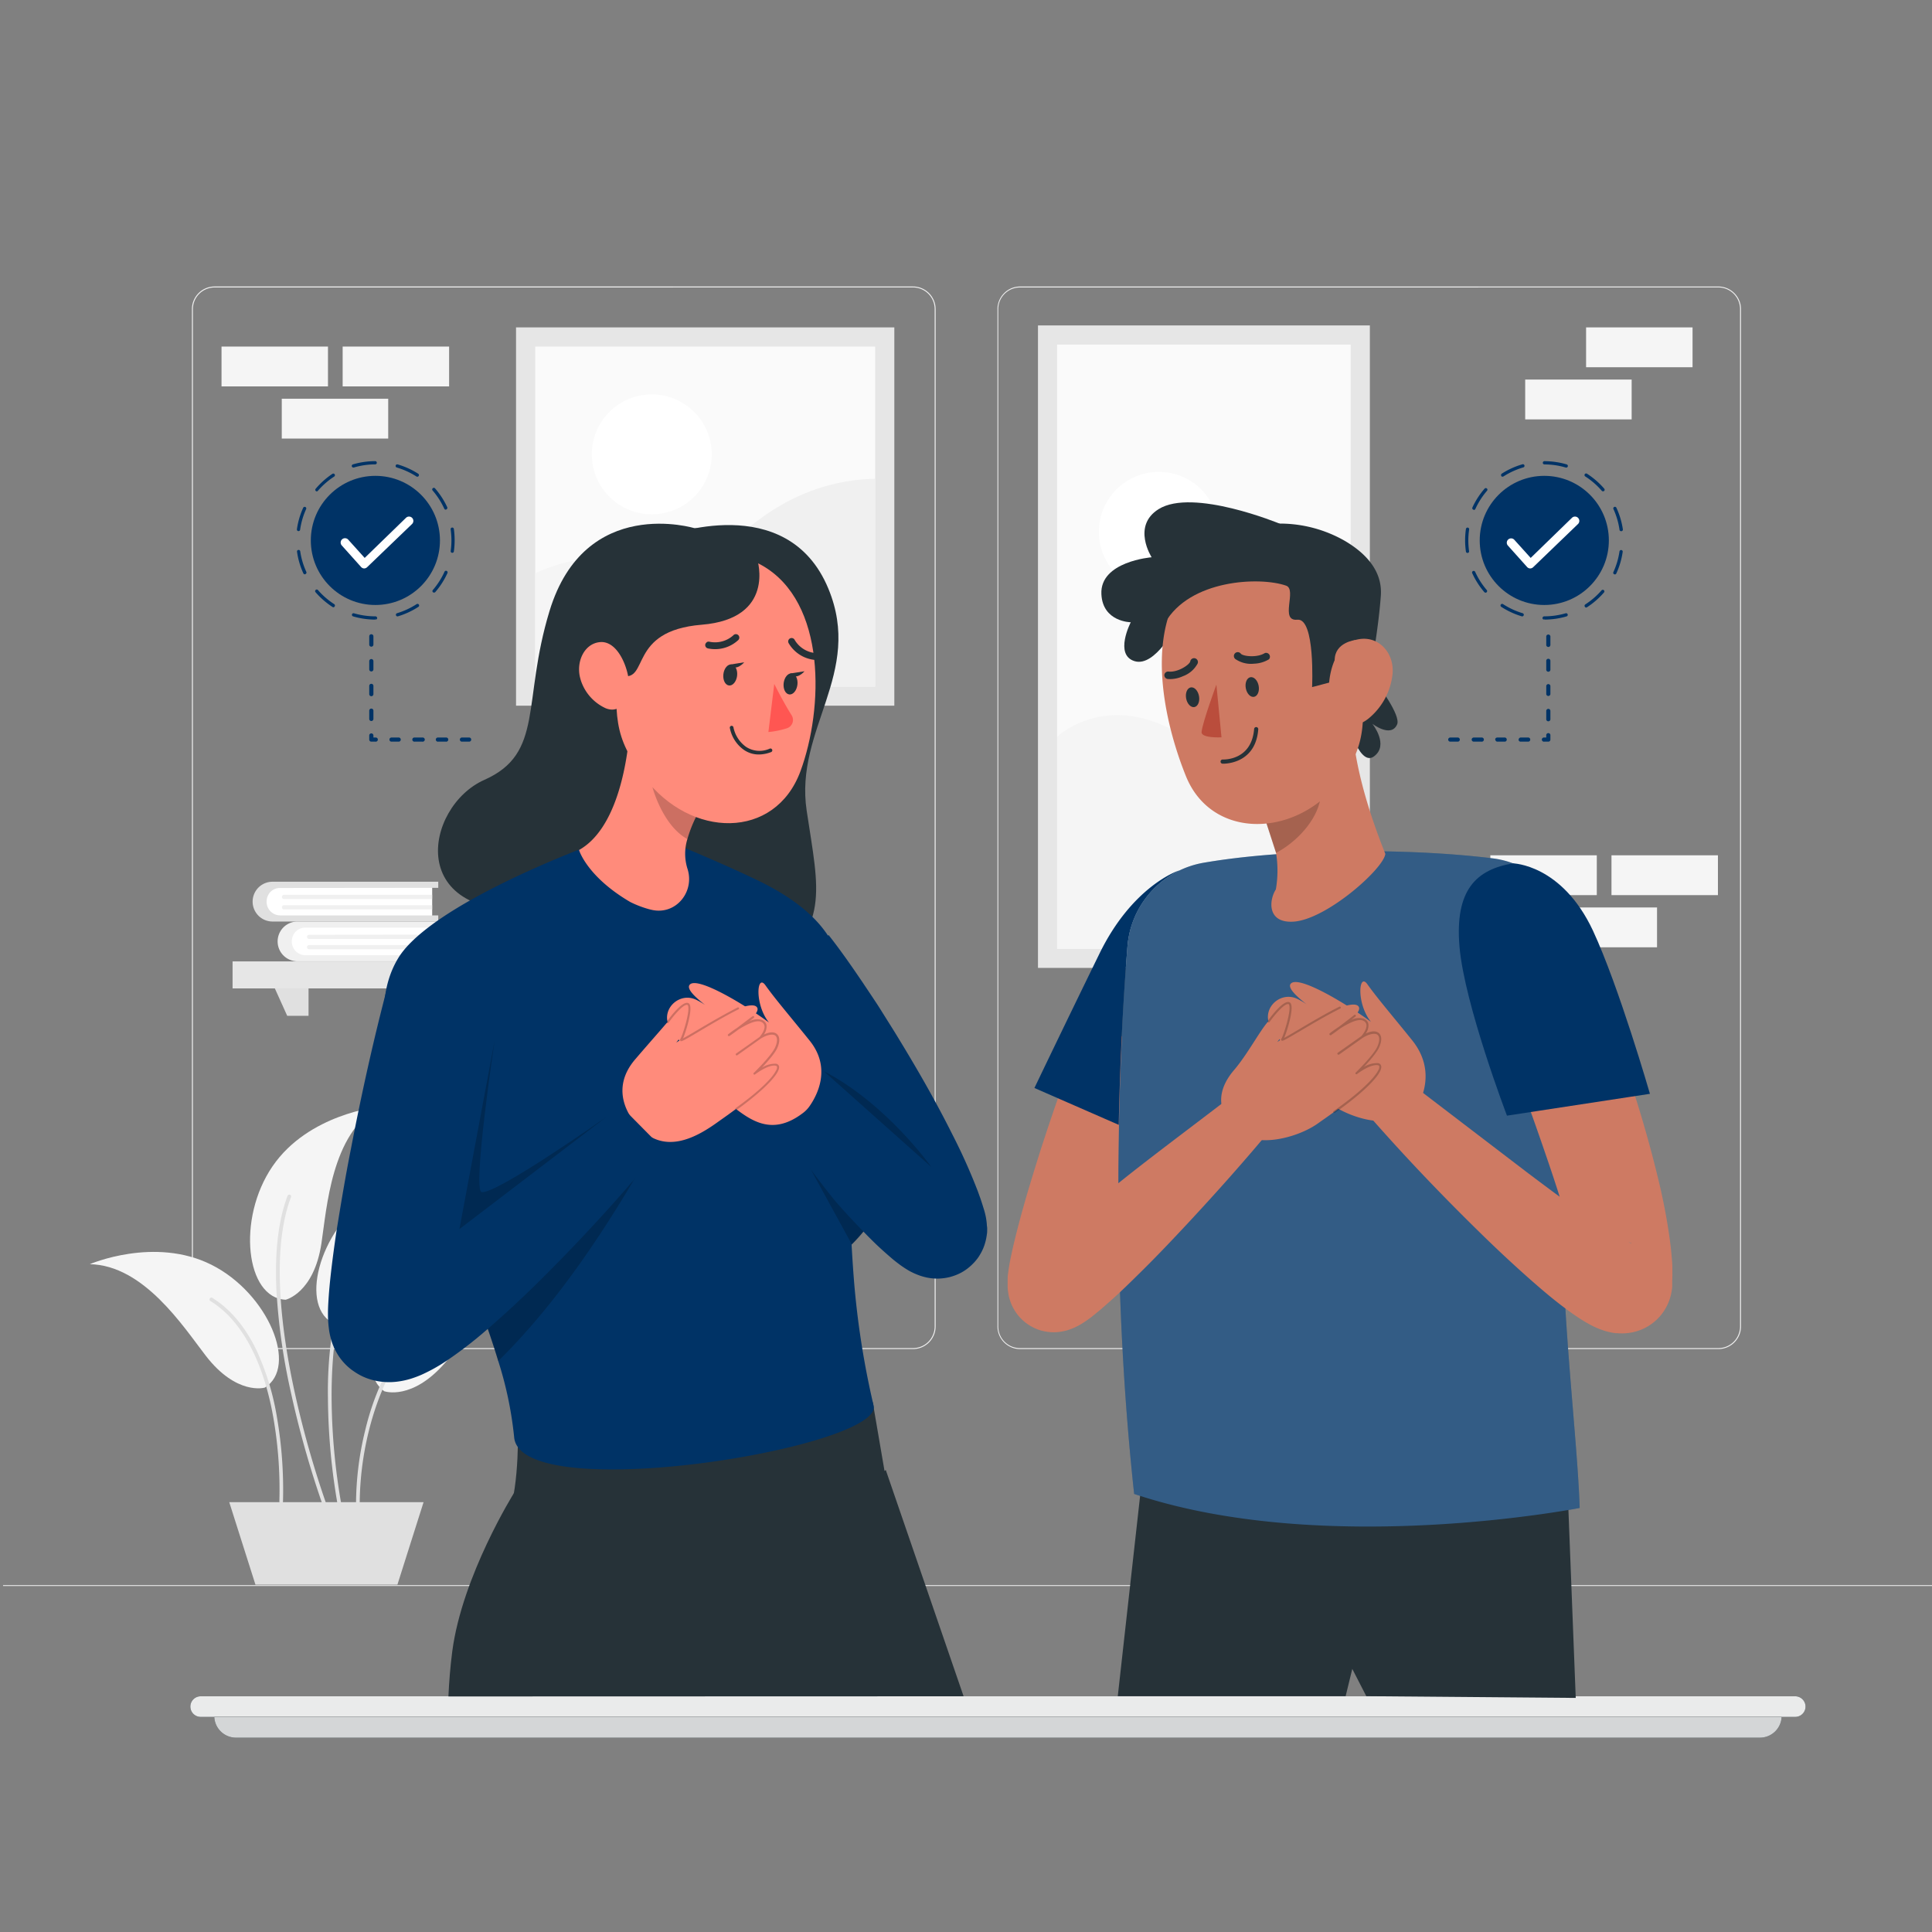 <svg xmlns="http://www.w3.org/2000/svg" viewBox="0 0 500 500"><rect x="0" y="0" width="500" height="500" fill="#808080" stroke="none"/><g id="freepik--background-complete--inject-1"><path d="M444.71,349.14H264a5.87,5.87,0,0,1-5.86-5.86V80A5.87,5.87,0,0,1,264,74.15H444.71A5.87,5.87,0,0,1,450.57,80V343.28A5.87,5.87,0,0,1,444.71,349.14ZM264,74.4A5.61,5.61,0,0,0,258.35,80V343.28a5.61,5.61,0,0,0,5.61,5.61H444.71a5.61,5.61,0,0,0,5.61-5.61V80a5.61,5.61,0,0,0-5.61-5.61Z" style="fill:#f0f0f0"></path><path d="M236.28,349.14H55.53a5.87,5.87,0,0,1-5.86-5.86V80a5.87,5.87,0,0,1,5.86-5.86H236.28A5.87,5.87,0,0,1,242.14,80V343.28A5.87,5.87,0,0,1,236.28,349.14ZM55.53,74.4A5.61,5.61,0,0,0,49.92,80V343.28a5.61,5.61,0,0,0,5.61,5.61H236.28a5.61,5.61,0,0,0,5.61-5.61V80a5.61,5.61,0,0,0-5.61-5.61Z" style="fill:#f0f0f0"></path><rect x="0.79" y="410.21" width="500" height="0.25" style="fill:#e0e0e0"></rect><rect x="133.55" y="84.73" width="97.9" height="97.9" style="fill:#e6e6e6"></rect><rect x="138.51" y="89.69" width="87.99" height="87.98" transform="translate(316.18 -48.82) rotate(90)" style="fill:#fafafa"></rect><path d="M176.6,157.69s16.16-33.12,49.89-33.79v53.77h-44Z" style="fill:#f0f0f0"></path><path d="M138.51,148.39s14.53-7.61,29.29-2c18.54,7,29.3,31.3,29.3,31.3H138.51Z" style="fill:#f5f5f5"></path><circle cx="168.69" cy="117.58" r="15.52" transform="translate(-16.59 28.39) rotate(-9.17)" style="fill:#fff"></circle><rect x="268.63" y="84.22" width="85.89" height="166.27" style="fill:#e6e6e6"></rect><rect x="233.39" y="129.37" width="156.36" height="75.98" transform="translate(478.93 -144.21) rotate(90)" style="fill:#fafafa"></rect><circle cx="299.89" cy="137.63" r="15.52" transform="translate(133.47 422.55) rotate(-84.36)" style="fill:#fff"></circle><path d="M287.79,245.54S307,153.08,349.56,144.78V245.54H287.79Z" style="fill:#f0f0f0"></path><path d="M273.58,190.67s9.79-9.44,25.3-3.8c29.14,10.6,45.4,58.67,45.4,58.67h-70.7Z" style="fill:#f5f5f5"></path><path d="M68.45,359.13s-7.23,2.06-15.2-8.27c-5.77-7.47-16-23.41-30-23.69,0,0,16.71-7.24,31.45.14s22.61,26.46,13.8,31.82" style="fill:#f5f5f5"></path><path d="M72.76,389.07h0a.48.48,0,0,1-.46-.5,108.56,108.56,0,0,0-1.51-21.4C69,356.76,64.65,343,54.45,336.7a.48.48,0,0,1-.15-.66.47.47,0,0,1,.65-.15c4.65,2.88,8.51,7.46,11.46,13.61A67.66,67.66,0,0,1,71.71,367a110.64,110.64,0,0,1,1.53,21.6A.49.49,0,0,1,72.76,389.07Z" style="fill:#e0e0e0"></path><path d="M73.93,336.37s7.32-1.71,9.26-14.62c1.41-9.33,2.58-28.22,14.75-35.29,0,0-18.12,1.79-27.42,15.39s-6.9,34.12,3.41,34.52" style="fill:#f5f5f5"></path><path d="M84,389.91a.48.48,0,0,1-.45-.31,253.8,253.8,0,0,1-8.4-29.85,161.52,161.52,0,0,1-3.63-26.22c-.42-9.72.54-17.78,2.88-24a.48.48,0,1,1,.89.34c-5.19,13.76-2.43,34.59.8,49.65a251.24,251.24,0,0,0,8.36,29.72.48.48,0,0,1-.29.61A.45.45,0,0,1,84,389.91Z" style="fill:#e0e0e0"></path><path d="M86.73,342.69s7.45,1,13.88-10.34c4.65-8.21,12.5-25.43,26.4-27.69,0,0-17.56-4.8-31.12,4.58s-18.64,29.39-9.16,33.45" style="fill:#f5f5f5"></path><path d="M87.87,389.91a.48.48,0,0,1-.47-.38,166.4,166.4,0,0,1-2.53-27.7,104.5,104.5,0,0,1,2.29-23.61c2-8.58,5.19-15.44,9.6-20.4a.48.48,0,1,1,.71.64c-9.75,11-11.72,29.63-11.65,43.37a163.39,163.39,0,0,0,2.52,27.51.48.48,0,0,1-.38.56Z" style="fill:#e0e0e0"></path><path d="M99.52,360.07s7.1,2.47,15.67-7.38c6.18-7.12,17.3-22.44,31.37-21.89,0,0-16.26-8.2-31.41-1.7s-24.11,25.1-15.63,31" style="fill:#f5f5f5"></path><path d="M92.61,389.91a.47.47,0,0,1-.47-.46,80.54,80.54,0,0,1,2.39-19.35,68.21,68.21,0,0,1,6.52-17,48.85,48.85,0,0,1,13.24-15.45.49.49,0,0,1,.67.1.48.48,0,0,1-.09.67c-11.74,8.81-17,22.2-19.41,31.88a80.28,80.28,0,0,0-2.37,19.09.48.48,0,0,1-.46.49Z" style="fill:#e0e0e0"></path><polygon points="109.62 388.76 102.85 410.11 66.11 410.11 59.33 388.76 109.62 388.76" style="fill:#e0e0e0"></polygon><path d="M118.3,240.07h1.58v-1.58H77a5.15,5.15,0,0,0,0,10.3h42.88v-1.58H118.3Z" style="fill:#f0f0f0"></path><path d="M118.3,240.07v7.14H79a3.53,3.53,0,0,1-3.48-3.57,3.58,3.58,0,0,1,1-2.52A3.41,3.41,0,0,1,79,240.07Z" style="fill:#fff"></path><path d="M118.3,241.88V243H80a.55.55,0,0,1-.55-.54h0a.55.55,0,0,1,.55-.54Z" style="fill:#f0f0f0"></path><path d="M118.3,244.57v1.09H80a.55.55,0,0,1-.55-.55h0a.55.55,0,0,1,.55-.54Z" style="fill:#f0f0f0"></path><path d="M111.83,229.77h1.59v-1.58H70.53a5.15,5.15,0,0,0,0,10.3h42.89V236.9h-1.59Z" style="fill:#e0e0e0"></path><path d="M111.83,229.77v7.13H72.48A3.51,3.51,0,0,1,69,233.34a3.65,3.65,0,0,1,1-2.53,3.46,3.46,0,0,1,2.46-1Z" style="fill:#fff"></path><path d="M111.83,231.57v1.1H73.5a.55.55,0,0,1-.54-.55h0a.55.55,0,0,1,.54-.55Z" style="fill:#f0f0f0"></path><path d="M111.83,234.26v1.09H73.5a.54.54,0,0,1-.54-.54h0a.55.55,0,0,1,.54-.55Z" style="fill:#f0f0f0"></path><rect x="60.19" y="248.81" width="105" height="6.99" style="fill:#e6e6e6"></rect><polygon points="79.85 262.89 79.85 255.8 71.13 255.8 74.33 262.89 79.85 262.89" style="fill:#e0e0e0"></polygon><polygon points="143.46 262.89 143.46 255.8 152.19 255.8 148.99 262.89 143.46 262.89" style="fill:#e0e0e0"></polygon><rect x="57.33" y="89.69" width="27.55" height="10.31" style="fill:#f5f5f5"></rect><rect x="88.68" y="89.69" width="27.55" height="10.31" style="fill:#f5f5f5"></rect><rect x="72.92" y="103.19" width="27.55" height="10.31" style="fill:#f5f5f5"></rect><rect x="385.7" y="221.35" width="27.55" height="10.31" style="fill:#f5f5f5"></rect><rect x="417.05" y="221.35" width="27.55" height="10.31" style="fill:#f5f5f5"></rect><rect x="401.29" y="234.85" width="27.55" height="10.31" style="fill:#f5f5f5"></rect><rect x="410.48" y="84.73" width="27.55" height="10.31" style="fill:#f5f5f5"></rect><rect x="394.72" y="98.23" width="27.55" height="10.31" style="fill:#f5f5f5"></rect></g><g id="freepik--Table--inject-1"><path d="M464.6,444.33H51.94a2.66,2.66,0,0,1-2.67-2.66h0A2.66,2.66,0,0,1,51.94,439H464.6a2.67,2.67,0,0,1,2.67,2.67h0A2.67,2.67,0,0,1,464.6,444.33Z" style="fill:#263238"></path><path d="M464.6,444.33H51.94a2.66,2.66,0,0,1-2.67-2.66h0A2.66,2.66,0,0,1,51.94,439H464.6a2.67,2.67,0,0,1,2.67,2.67h0A2.67,2.67,0,0,1,464.6,444.33Z" style="fill:#fff;opacity:0.9"></path><path d="M461.08,444.36H55.46a5.62,5.62,0,0,0,5.86,5.34h393.9a5.62,5.62,0,0,0,5.86-5.34Z" style="fill:#263238"></path><path d="M461.08,444.36H55.46a5.62,5.62,0,0,0,5.86,5.34h393.9a5.62,5.62,0,0,0,5.86-5.34Z" style="fill:#fff;opacity:0.8"></path></g><g id="freepik--check-mark-2--inject-1"><path d="M399.58,159.93v.42a.39.39,0,0,1-.38-.42.46.46,0,0,1,.46-.42,19.82,19.82,0,0,0,5.53-.79.41.41,0,0,1,.52.28.41.41,0,0,1-.28.52,20.43,20.43,0,0,1-5.77.83Zm-5.76-.43a20.36,20.36,0,0,1-5.29-2.45.42.42,0,0,1-.13-.58.43.43,0,0,1,.59-.12,19.81,19.81,0,0,0,5.07,2.35.42.42,0,0,1,.28.52.43.43,0,0,1-.4.3ZM410.15,157a.41.41,0,0,1,.13-.58,19.91,19.91,0,0,0,4.22-3.66.41.41,0,0,1,.59,0,.41.41,0,0,1,0,.59,20.56,20.56,0,0,1-4.4,3.82.46.46,0,0,1-.23.06A.4.4,0,0,1,410.15,157Zm-26-3.75a20.61,20.61,0,0,1-3.14-4.91.42.42,0,0,1,.21-.56.42.42,0,0,1,.55.21,19.79,19.79,0,0,0,3,4.71.42.42,0,0,1-.32.69A.43.43,0,0,1,384.14,153.22Zm33.6-4.63a.42.42,0,0,1-.21-.56,19.61,19.61,0,0,0,1.58-5.35.43.43,0,0,1,.48-.36.41.41,0,0,1,.35.47,20.11,20.11,0,0,1-1.65,5.59.41.41,0,0,1-.38.25A.33.33,0,0,1,417.74,148.59Zm-38.37-5.88a20.28,20.28,0,0,1,0-5.82.42.42,0,1,1,.83.12,19.42,19.42,0,0,0-.21,2.85,21,21,0,0,0,.19,2.74.4.4,0,0,1-.35.47h-.06A.42.42,0,0,1,379.37,142.71Zm39.75-5.62a19.73,19.73,0,0,0-1.57-5.37.41.41,0,0,1,.2-.55.42.42,0,0,1,.56.2A20.61,20.61,0,0,1,420,137a.42.42,0,0,1-.36.47h-.06A.42.42,0,0,1,419.12,137.09Zm-37.86-5.23a.42.42,0,0,1-.21-.56,20.41,20.41,0,0,1,3.17-4.89.42.42,0,0,1,.59,0,.41.41,0,0,1,0,.59,20.06,20.06,0,0,0-3,4.69.41.41,0,0,1-.38.25A.47.47,0,0,1,381.26,131.86ZM414.53,127a20,20,0,0,0-4.22-3.67.42.42,0,1,1,.45-.7,20.56,20.56,0,0,1,4.4,3.82.42.42,0,0,1,0,.59.43.43,0,0,1-.28.11A.4.4,0,0,1,414.53,127Zm-26-3.84a.43.43,0,0,1,.13-.58,20.45,20.45,0,0,1,5.3-2.41.42.42,0,1,1,.24.8,20,20,0,0,0-5.09,2.32.44.44,0,0,1-.22.07A.42.42,0,0,1,388.5,123.18ZM405.23,121a19.84,19.84,0,0,0-5.53-.81.42.42,0,1,1,0-.84h0a20.7,20.7,0,0,1,5.77.84.42.42,0,0,1-.12.82Z" style="fill:#003366"></path><circle cx="399.66" cy="139.86" r="16.71" style="fill:#003366"></circle><path d="M396,147.11h0a1.1,1.1,0,0,1-.79-.37l-5-5.58a1.12,1.12,0,0,1,1.66-1.5l4.27,4.73L406.83,134a1.12,1.12,0,0,1,1.55,1.62L396.77,146.8A1.13,1.13,0,0,1,396,147.11Z" style="fill:#fff"></path><path d="M400.17,186.06v-2.14a.54.54,0,0,1,1.07,0v2.14a.54.54,0,1,1-1.07,0Zm0-6.41v-2.14a.54.54,0,0,1,1.07,0v2.14a.54.54,0,0,1-1.07,0Zm0-6.42V171.1a.54.54,0,1,1,1.07,0v2.13a.54.54,0,1,1-1.07,0Zm0-6.41v-2.14a.54.54,0,0,1,1.07,0v2.14a.54.54,0,1,1-1.07,0Z" style="fill:#003366"></path><path d="M399.64,191.94h1.07a.53.53,0,0,0,.53-.53v-1.07a.54.54,0,1,0-1.07,0v.53h-.53a.54.54,0,1,0,0,1.07Z" style="fill:#003366"></path><path d="M374.79,191.41a.54.54,0,0,1,.54-.54h2a.54.54,0,0,1,0,1.07h-2A.54.54,0,0,1,374.79,191.41Zm6.08,0a.54.54,0,0,1,.54-.54h2a.54.54,0,1,1,0,1.07h-2A.54.54,0,0,1,380.87,191.41Zm6.08,0a.54.54,0,0,1,.53-.54h2a.54.54,0,0,1,0,1.07h-2A.53.53,0,0,1,387,191.41Zm6.08,0a.54.54,0,0,1,.53-.54h2a.54.54,0,0,1,0,1.07h-2A.53.53,0,0,1,393,191.41Z" style="fill:#003366"></path></g><g id="freepik--check-mark-1--inject-1"><path d="M97.15,160.35a20.33,20.33,0,0,1-5.77-.83.43.43,0,0,1-.29-.52.42.42,0,0,1,.52-.28,19.83,19.83,0,0,0,5.54.79.46.46,0,0,1,.46.42.39.39,0,0,1-.38.42v-.42Zm5.72-.83a.42.42,0,0,1-.12-.82,19.81,19.81,0,0,0,5.07-2.35.42.42,0,0,1,.58.12.41.41,0,0,1-.12.58A20.36,20.36,0,0,1,103,159.5Zm-16.56-2.36a.46.46,0,0,1-.23-.06,20.56,20.56,0,0,1-4.4-3.82.41.41,0,0,1,0-.59.41.41,0,0,1,.59,0,19.91,19.91,0,0,0,4.22,3.66.42.42,0,0,1,.13.58A.41.41,0,0,1,86.31,157.16Zm26-3.8a.39.39,0,0,1-.27-.1.41.41,0,0,1,0-.59,19.79,19.79,0,0,0,3-4.71.42.42,0,0,1,.55-.21.42.42,0,0,1,.21.56,20.61,20.61,0,0,1-3.14,4.91A.43.43,0,0,1,112.35,153.36ZM78.9,148.63a.42.42,0,0,1-.39-.25,20.09,20.09,0,0,1-1.64-5.59.41.41,0,0,1,.35-.47.43.43,0,0,1,.48.36A19.27,19.27,0,0,0,79.28,148a.43.43,0,0,1-.21.56A.38.38,0,0,1,78.9,148.63ZM117,143.07H117a.42.42,0,0,1-.36-.47,19.41,19.41,0,0,0,.19-2.74,20.89,20.89,0,0,0-.2-2.85.41.41,0,0,1,.35-.48.43.43,0,0,1,.48.36,21.28,21.28,0,0,1,0,5.82A.42.42,0,0,1,117,143.07Zm-39.74-5.62h-.06a.42.42,0,0,1-.36-.47,20.26,20.26,0,0,1,1.64-5.6.42.42,0,0,1,.76.35,19.38,19.38,0,0,0-1.57,5.37A.42.42,0,0,1,77.28,137.45Zm38.1-5.55a.41.41,0,0,1-.38-.25,20.06,20.06,0,0,0-3-4.69.41.41,0,0,1,0-.59.42.42,0,0,1,.59,0,20.72,20.72,0,0,1,3.17,4.89.42.42,0,0,1-.21.56A.47.47,0,0,1,115.38,131.9ZM82,127.17a.43.43,0,0,1-.28-.11.42.42,0,0,1,0-.59A20.75,20.75,0,0,1,86,122.65a.42.42,0,1,1,.46.7A20,20,0,0,0,82.28,127,.4.4,0,0,1,82,127.17Zm26-3.79a.48.48,0,0,1-.23-.07,19.94,19.94,0,0,0-5.08-2.32.42.42,0,0,1-.29-.52.42.42,0,0,1,.52-.28,20.51,20.51,0,0,1,5.31,2.41.42.42,0,0,1,.12.58A.41.41,0,0,1,108,123.38ZM91.46,121a.43.43,0,0,1-.41-.3.42.42,0,0,1,.29-.52,20.68,20.68,0,0,1,5.76-.84h0a.42.42,0,0,1,0,.84,19.71,19.71,0,0,0-5.52.81Z" style="fill:#003366"></path><circle cx="97.15" cy="139.86" r="16.71" style="fill:#003366"></circle><path d="M94.24,147.11h0a1.1,1.1,0,0,1-.79-.37l-5-5.58a1.12,1.12,0,0,1,1.67-1.5l4.26,4.73L105.08,134a1.12,1.12,0,0,1,1.55,1.62L95,146.8A1.13,1.13,0,0,1,94.24,147.11Z" style="fill:#fff"></path><path d="M96.1,186.6a.54.54,0,0,1-.54-.54v-2.14a.54.54,0,0,1,1.08,0v2.14A.54.54,0,0,1,96.1,186.6Zm0-6.42a.54.54,0,0,1-.54-.53v-2.14a.54.54,0,0,1,1.08,0v2.14A.54.54,0,0,1,96.1,180.18Zm0-6.41a.54.54,0,0,1-.54-.54V171.1a.54.54,0,0,1,1.08,0v2.13A.54.54,0,0,1,96.1,173.77Zm0-6.41a.54.54,0,0,1-.54-.54v-2.14a.54.54,0,0,1,1.08,0v2.14A.54.54,0,0,1,96.1,167.36Z" style="fill:#003366"></path><path d="M97.17,191.94H96.1a.54.54,0,0,1-.54-.53v-1.07a.54.54,0,0,1,1.08,0v.53h.53a.54.54,0,1,1,0,1.07Z" style="fill:#003366"></path><path d="M121.48,191.94h-2a.54.54,0,0,1,0-1.07h2a.54.54,0,0,1,0,1.07Zm-6.08,0h-2a.54.54,0,1,1,0-1.07h2a.54.54,0,1,1,0,1.07Zm-6.08,0h-2a.54.54,0,1,1,0-1.07h2a.54.54,0,1,1,0,1.07Zm-6.07,0h-2a.54.54,0,0,1,0-1.07h2a.54.54,0,0,1,0,1.07Z" style="fill:#003366"></path></g><g id="freepik--character-2--inject-1"><polygon points="295.36 384.45 289.28 438.97 348.25 438.97 349.97 431.91 353.6 438.97 407.8 439.42 405.78 387.49 295.36 384.45" style="fill:#263238"></polygon><path d="M386.29,222.14c-22.3-2.75-53.92-2.5-74.92,1.16a23.85,23.85,0,0,0-19.58,21.61c-2.6,32-4.38,85.37,1.73,141.72,49.4,16.57,115.3,3.63,115.3,3.63-.47-16.16-4.54-50-4.27-70.32.36-26.74,2.74-43.42,2.49-70.71-.13-13.39-7.47-25.45-20.75-27.09" style="fill:#003366"></path><path d="M386.29,222.14c-22.3-2.75-53.92-2.5-74.92,1.16a23.85,23.85,0,0,0-19.58,21.61c-2.6,32-4.38,85.37,1.73,141.72,49.4,16.57,115.3,3.63,115.3,3.63-.47-16.16-4.54-50-4.27-70.32.36-26.74,2.74-43.42,2.49-70.71-.13-13.39-7.47-25.45-20.75-27.09" style="fill:#fff;opacity:0.2"></path><path d="M328.51,265.08c-1.76-4.4,3-8.65,7.28-6.55a17.72,17.72,0,0,1,3.66,2.39c-2.52-1.92-6.49-5-5.42-6.32,2-2.44,15.11,5.64,20.77,9.86-3.81-4.75-3.18-12.86-.95-9.77,2.58,3.63,6.25,7.87,11.58,14.49,7.42,9.17.77,18.09.77,18.09-6.44,5.64-17.1,2-22.5-2S327.29,273,328.5,269.66c.49-1.31,3.88,1,6.06,2.59a22.75,22.75,0,0,1-6-7Z" style="fill:#ce7a63"></path><path d="M350.82,277.93c-.06.06-.14.11-.2.16l.21-.15c2.23-1.52,5.5-3.52,5.92-2.24a.13.13,0,0,1,0,.08,2.2,2.2,0,0,1-.13,1.29c-1.06,2.93-6.78,7.39-11.6,10.87-1.46,1.07-2.83,2-4,2.84-5.52,3.91-17.25,6.81-21.41,1.1,0,0-7.91-6-.2-15,3.34-3.9,6.45-9.79,8.66-12.38,1.43-1.68,2.66-3.15,3.71-4.54l0,0c.45-.59.84-.75,1.12-.59a.81.81,0,0,1,.39.49,5.58,5.58,0,0,1,.2,2.36,14.11,14.11,0,0,1-1.17,4.59,11.54,11.54,0,0,1-1.79,2.88l.92-.63.8-.53a101.37,101.37,0,0,1,10.34-5.93,42.63,42.63,0,0,1,4.29-1.86c2.34-.82,4.12-1.07,4.71-.27.42.56,0,1.39-.82,2.28a23.33,23.33,0,0,1-3.4,2.88,19,19,0,0,1,2.34-1.28,5.13,5.13,0,0,1,3.85-.2,1.72,1.72,0,0,1,.52,1,3.54,3.54,0,0,1-.7,2.42c1.48-.7,2.68-.75,3.41-.11a1.29,1.29,0,0,1,.23.24,4.92,4.92,0,0,1-.23,3.46c0,.07-.05.13-.07.2a8.26,8.26,0,0,1-.56,1c-.29.43-.63.88-1,1.34l-.44.52c-.05.08-.12.14-.18.22A28.24,28.24,0,0,1,350.82,277.93Z" style="fill:#ce7a63"></path><g style="opacity:0.2"><path d="M331.84,269.35a.25.25,0,0,1-.21-.1c-.06-.05-.16-.2,0-.43.57-.91,2.58-7.23,2-8.75-.07-.18-.14-.2-.17-.21-1-.25-3.53,2.71-4.91,4.65a.26.26,0,0,1-.37.06.27.27,0,0,1-.06-.38c.63-.88,3.86-5.27,5.48-4.85a.82.82,0,0,1,.53.53c.62,1.58-1,6.93-1.79,8.74.76-.39,2.24-1.27,3.79-2.19,2.9-1.72,6.88-4.08,10.49-5.89a.26.26,0,0,1,.36.12.28.28,0,0,1-.12.36c-3.6,1.8-7.56,4.15-10.46,5.87C333,268.86,332.17,269.35,331.84,269.35Z"></path></g><g style="opacity:0.2"><path d="M357.45,275.89c.43,1.91-4.4,6.78-12,12.12a.26.26,0,0,1-.15,0,.3.3,0,0,1-.23-.11.27.27,0,0,1,.07-.37c7.25-5.07,10.59-8.66,11.53-10.5a1.67,1.67,0,0,0,.29-1.06.48.48,0,0,0-.16-.23,1.46,1.46,0,0,0-.24-.07c-2-.31-5.3,2.25-5.34,2.27a.28.28,0,0,1-.37,0h0a.25.25,0,0,1,0-.35s4.56-4.44,5.58-6.67c.65-1.42.68-2.58.09-3.1s-2.18-.29-3.9.81h0l-6.09,4.31a.28.28,0,0,1-.15,0,.26.26,0,0,1-.23-.11.27.27,0,0,1,.06-.37l6.12-4.32h0c.24-.28,1.52-1.81,1.3-3a1.43,1.43,0,0,0-.88-1c-1.27-.61-3.89.73-5.95,2.06-.79.6-1.59,1.18-2.32,1.68a.28.28,0,0,1-.37-.06.28.28,0,0,1,0-.37c.1-.08,1.07-.85,2.36-1.69,2.05-1.53,4-3.06,4-3.08a.26.26,0,0,1,.35,0l0,0a.27.27,0,0,1,0,.38s-.48.39-1.19.93a4.35,4.35,0,0,1,3.32-.37,2.59,2.59,0,0,1,.67.44,1.72,1.72,0,0,1,.52,1,3.54,3.54,0,0,1-.7,2.42c1.48-.7,2.68-.75,3.41-.11a1.29,1.29,0,0,1,.23.24c.57.74.5,2-.17,3.47a7.47,7.47,0,0,1-.69,1.16c-.29.43-.63.88-1,1.34l-.44.52c-.05.08-.12.14-.18.22-.55.64-1.13,1.28-1.66,1.82a6.48,6.48,0,0,1,3.67-1A.93.93,0,0,1,357.45,275.89Z"></path></g><path d="M331.21,135.54s-22.52-9.33-31.37-3.77c-7,4.38-1.8,12.45-1.8,12.45s-13.43,1.05-13,9.55c.34,7.21,7.6,7.27,7.6,7.27s-4.37,8.44,1,10.07,10.95-9.49,10.95-9.49Z" style="fill:#263238"></path><path d="M356.44,177s6.18,8.11,5.13,10.49c-1.58,3.56-6.41-.18-6.41-.18s4.44,5.52.4,8.46-7.43-10.86-7.43-10.86Z" style="fill:#263238"></path><path d="M321.25,137a33.86,33.86,0,0,1,26.83,3c5.27,3.11,9.74,7.68,9.28,14.16-1.08,15.11-6.65,40.19-6.65,40.19l-49.82-27.26s-2.74-12.55,3.06-20.78C307,142.05,314.61,139,321.25,137Z" style="fill:#263238"></path><path d="M327.39,212v0a1.42,1.42,0,0,1,.08.18l2.77,8.54a28.74,28.74,0,0,1-.05,9.46c-1.76,2.72-2.34,8.69,4.43,8.35,8.55-.42,23.54-13.76,23.9-17.56-4.59-11.46-8.65-24.94-8.62-36.13l-9.17,11.08Z" style="fill:#ce7a63"></path><g style="opacity:0.2"><path d="M327.47,212.19l2.77,8.54c5.21-2.74,10.52-8.3,11.49-14.06.67-4.16-1.39-7.9-3.06-8Z"></path></g><path d="M304.85,195.22c.61,1.86,1.28,3.68,2,5.48,6.28,15.87,26.3,16.24,38.05,3.65,0,0,0,0,0,0a29.59,29.59,0,0,0,2.92-3.67c7.32-10.8,4.9-18.66,2.72-36.69a24.74,24.74,0,0,0-38-18.09C297.86,155.23,298.73,176.66,304.85,195.22Z" style="fill:#ce7a63"></path><path d="M324.54,171.76a7.13,7.13,0,0,1-4.66-1.09,1,1,0,1,1,1.28-1.45c.78.69,4.28,1,6.18-.21a1,1,0,0,1,1.06,1.62A8,8,0,0,1,324.54,171.76Z" style="fill:#263238"></path><path d="M306.14,175a7,7,0,0,0,3.68-3.06,1,1,0,1,0-1.79-.72c-.4,1-3.37,2.85-5.62,2.58a1,1,0,0,0-1.08.85,1,1,0,0,0,.85,1.07A7.91,7.91,0,0,0,306.14,175Z" style="fill:#263238"></path><path d="M316.88,197.64c-.3,0-.48,0-.49,0a.53.53,0,0,1-.51-.56.54.54,0,0,1,.57-.52c.29,0,7.42.27,8.11-7.84a.54.54,0,1,1,1.07.09C325,196.68,318.7,197.55,316.88,197.64Z" style="fill:#263238"></path><path d="M350.84,165.63s-5.44.55-5.42,5.23.53,5.28.53,5.28l-6.38,1.68s.86-17.91-3.82-17.44,0-7.8-2.9-8.81c-6.8-2.39-25-1.61-31.38,9.69,0,0,1.28-10.88,9.59-17.14s25.57-8.39,33-.25S350.84,165.63,350.84,165.63Z" style="fill:#263238"></path><path d="M360.39,174.44A17.23,17.23,0,0,1,354.12,186c-4.72,3.78-9.44.13-10.11-5.56-.59-5.13,1.14-13.27,6.83-14.83s10.08,3.24,9.55,8.81" style="fill:#ce7a63"></path><path d="M325.74,177.49c.26,1.41-.28,2.68-1.2,2.85s-1.87-.83-2.13-2.23.28-2.69,1.2-2.85,1.87.83,2.13,2.23" style="fill:#263238"></path><path d="M310.3,180.14c.26,1.41-.28,2.68-1.19,2.85s-1.88-.83-2.14-2.24.28-2.68,1.2-2.85,1.87.84,2.13,2.24" style="fill:#263238"></path><path d="M314.8,177.18s-3.61,9.8-3.83,12.25c-.15,1.68,5.15,1.39,5.15,1.39Z" style="fill:#ba4d3c"></path><path d="M329.2,219.05v0a.11.11,0,0,0,0,0Z"></path><path d="M410.65,249.06c2.73,6.46,5.08,12.8,7.41,19.28q1.69,4.86,3.33,9.76c1.07,3.27,2.09,6.56,3.1,9.87,2,6.63,3.8,13.36,5.4,20.31.76,3.5,1.46,7.05,2,10.77.28,1.86.53,3.78.71,5.8.08,1,.19,2,.21,3.15l0,1.65c0,.59,0,1.23-.05,1.83l0,.92,0,.51c0,.39-.07.78-.13,1.17a13.1,13.1,0,0,1-.9,3.16,12.91,12.91,0,0,1-1,1.89,12.78,12.78,0,0,1-5.3,4.68,13.07,13.07,0,0,1-6,1.26c-.31,0-.6,0-.9-.05l-.43,0-.36-.05-.7-.11-.57-.13a15.73,15.73,0,0,1-1.83-.53,19.42,19.42,0,0,1-2.39-1,34.43,34.43,0,0,1-3.21-1.84c-.92-.59-1.76-1.16-2.56-1.74-3.18-2.29-5.92-4.55-8.6-6.87-5.33-4.63-10.35-9.31-15.24-14.12-9.79-9.59-19.14-19.39-28.16-29.68l9.11-9.69,31.94,24.4c5.33,4,10.63,8,15.93,11.62,2.65,1.8,5.29,3.6,7.74,5,.6.35,1.19.67,1.72.94a8.7,8.7,0,0,0,1.24.54c.1,0,.15,0,0-.07a3,3,0,0,0-.61-.19l-.26-.06-.39-.07-.48-.06a5.35,5.35,0,0,0-.58,0,10.22,10.22,0,0,0-4.73,1,11.7,11.7,0,0,0-1.71,1,12,12,0,0,0-1.62,1.42,11.35,11.35,0,0,0-1.27,1.64,11.06,11.06,0,0,0-.85,1.6,10.65,10.65,0,0,0-.73,2.56,8.2,8.2,0,0,0-.1.85v.22c0,.08,0,0,0,0v0l0-.35-.06-.7-.11-.86c-.05-.54-.19-1.25-.28-1.88-.23-1.32-.51-2.74-.85-4.19-.67-2.9-1.5-5.91-2.4-8.95-1.75-6.1-3.86-12.28-6-18.48s-4.37-12.41-6.65-18.62L385.68,259Z" style="fill:#ce7a63"></path><path d="M391.56,223.44s12.63.21,20.69,17.4C419,255.35,427,283.08,427,283.08l-37,5.65s-11-28.83-12.28-43.69S382.18,225,391.56,223.44Z" style="fill:#003366"></path><path d="M330,290.93c-7.44,9-15.16,17.68-23.13,26.22-4,4.28-8,8.49-12.26,12.66-1.56,1.54-3.14,3.09-4.78,4.63-.57.54-1.15,1.06-1.74,1.6-1.14,1-2.31,2.07-3.58,3.14-.64.52-1.3,1.07-2,1.63a31.85,31.85,0,0,1-2.73,1.87,15.89,15.89,0,0,1-2.86,1.36l-.3.1-.4.13a8.51,8.51,0,0,1-.9.22,11.69,11.69,0,0,1-3.21.28,11.47,11.47,0,0,1-1.3-.14,6.5,6.5,0,0,1-.83-.16c-.31-.07-.61-.15-.92-.24a12.17,12.17,0,0,1-4-2.22,11.76,11.76,0,0,1-1.82-1.91c-.3-.4-.49-.71-.6-.87l-.39-.67a10.89,10.89,0,0,1-.91-2.18c-.12-.35-.16-.53-.22-.75L261,335c-.08-.42-.1-.65-.15-1s-.05-.49-.07-.74l0-.61c0-.74,0-1.19,0-1.65,0-.86.12-1.47.19-2,.29-2.19.65-3.74,1-5.36.7-3.15,1.46-6.05,2.25-9,1.58-5.78,3.31-11.38,5.08-17,3.6-11.14,7.44-22.07,11.84-32.9l9.22,3.48c-.55,11.4-.92,24.19-.93,38,8.8-7.12,22.75-17.41,31.71-24.42Z" style="fill:#ce7a63"></path><path d="M305.2,225.29a23.92,23.92,0,0,0-13.41,19.62c-1,12.5-1.91,28.28-2.26,46.2l-21.82-9.54s6.53-13.68,16.84-34.79C293,229.46,304.73,225.34,305.2,225.29Z" style="fill:#003366"></path></g><g id="freepik--character-1--inject-1"><path d="M134,368.44s.63,15.79-2.57,24.06c1.92,3.35,68.41,14.58,97.77-10.15l-3.34-19.49Z" style="fill:#263238"></path><path d="M249.38,439l-20.14-58.56s-27.25,20-96.19,5.9c0,0-13.41,21.41-16,41-.53,4.06-.83,8-1,11.7Z" style="fill:#263238"></path><path d="M172.29,138.76s31.42-12.18,42.09,13.58c9.1,22-8.8,36.29-5.61,57.48s6.13,29.91-10.88,43c-11.45,8.84-29.66-26-29.66-26Z" style="fill:#263238"></path><path d="M179.86,136.73s-28.46-8.81-37.65,21.42c-7.16,23.53-1.33,36.79-16.86,43.68s-21,36.94,14.91,33.48,34.43-15.15,52.68-4.11S192,135.21,179.86,136.73Z" style="fill:#263238"></path><path d="M220.48,322l-.09.09c.16,2.95.36,6,.6,9.08a219.08,219.08,0,0,0,5.1,32.6c1.62,7-36.75,15.89-64.7,16.49-15.52.34-27.81-1.88-28.33-8.34a96.59,96.59,0,0,0-4.12-19.71c-1.35-4.53-3-9.25-4.74-14.07-.28-.76-.56-1.52-.85-2.29q-1.3-3.47-2.7-7c-1.91-4.88-4-9.79-6-14.63-.76-1.82-1.5-3.6-2.22-5.38-10.39-25.3-18-46.73-9.34-60.93,1.69-2.77,4.65-5.57,8.28-8.29,14.61-10.93,40.31-20.44,40.31-20.44l25.19.13s10.22,4.2,19,8.42c10.46,5,17.63,11.11,20.54,18.51a38,38,0,0,1,1.9,6.78v0s8.94,24.9,12.92,37.49c2.7,8.54,0,16.46-3.72,22.57A49.73,49.73,0,0,1,220.48,322Z" style="fill:#003366"></path><path d="M227.58,313.08a49.73,49.73,0,0,1-7.1,9l-15.81-28.87Z" style="opacity:0.2"></path><path d="M168.85,297.07c-11.72,20.71-24.45,39.94-39.91,55.18-1.35-4.53-3-9.25-4.74-14.07-.28-.76-.56-1.52-.85-2.29Z" style="opacity:0.2"></path><path d="M245.65,307.19c-.27-.12-.56-.27-.88-.44l.17,0a7.87,7.87,0,0,1,1,.34c.35.17.42.24.42.27S246,307.34,245.65,307.19Z" style="fill:#003366"></path><path d="M255.48,318.26c0,.32,0,.84-.09,1.25a13.86,13.86,0,0,1-.92,3.53c-.13.3-.33.74-.54,1.12s-.44.77-.68,1.14a12.84,12.84,0,0,1-2,2.27,12.32,12.32,0,0,1-2.41,1.74,12.88,12.88,0,0,1-2.38,1l-.57.17-.48.11c-.32.07-.64.13-1,.18a15.26,15.26,0,0,1-1.58.13,13.41,13.41,0,0,1-3.66-.44,14.3,14.3,0,0,1-1.86-.62,17.22,17.22,0,0,1-2.1-1,27,27,0,0,1-2.53-1.68c-.69-.52-1.31-1-1.89-1.5-1.16-1-2.19-1.9-3.2-2.84-2-1.85-3.81-3.75-5.61-5.62s-3.53-3.76-5.21-5.68c-3.4-3.82-13.15-17.28-16.33-21.34l5.22-5.06-.43-.59-4.3-5.94-4.25-6c-2.79-4-5.64-8.05-8.24-12.09L214.45,242c3.15,4,6,8.12,8.82,12.28,1.39,2.09,2.8,4.17,4.17,6.28l4,6.38c5.28,8.59,10.36,17.32,15,26.59a150.05,150.05,0,0,1,6.67,14.9c.26.75.52,1.42.79,2.23l.4,1.24.2.65c.12.37.25.79.38,1.29a15.42,15.42,0,0,1,.39,1.95,13.15,13.15,0,0,1,.14,1.47C255.48,317.58,255.49,317.92,255.48,318.26Z" style="fill:#003366"></path><path d="M213.17,277.2,241,302S229.5,285.66,213.17,277.2Z" style="opacity:0.2"></path><path d="M167.83,235.26c.38.11.76.19,1.13.27,6.13,1.17,10.91-4.87,8.93-10.79a12.89,12.89,0,0,1,0-7.58,33,33,0,0,1,3.07-7.3l-2.83-4.05L163.1,187.3c-.69,11.3-3.85,27.43-13.25,32.68,0,0,2,6.87,13.28,13.47A26.83,26.83,0,0,0,167.83,235.26Z" style="fill:#ff8b7b"></path><g style="opacity:0.2"><path d="M177.91,217.16a33,33,0,0,1,3.07-7.3l-2.83-4.05-9.3-2.1S171.44,213.63,177.91,217.16Z"></path></g><path d="M160.06,167.23c-1.16,18.57-1.29,23.35,6.67,33.94,12,15.92,33.86,16.26,40.44-1.61,5.93-16.08,6.83-43.75-10-53.26-16.55-9.38-36,2.36-37.15,20.93" style="fill:#ff8b7b"></path><path d="M196,144.87s4.8,15.25-14.41,16.81-13.45,14.79-20.66,13.22-6-18.18,5-26.67C173.61,142.35,182.74,137.78,196,144.87Z" style="fill:#263238"></path><path d="M196.4,195.26a6.69,6.69,0,0,1-3.9-1.21,9,9,0,0,1-3.63-5.73.48.48,0,0,1,.48-.48.49.49,0,0,1,.48.48,8.25,8.25,0,0,0,3.21,4.94,6.37,6.37,0,0,0,6.18.48.48.48,0,1,1,.34.9A9,9,0,0,1,196.4,195.26Z" style="fill:#263238"></path><path d="M187.21,174.46c-.18,1.5.46,2.81,1.44,2.94s1.93-1,2.11-2.5-.46-2.82-1.44-2.94-1.93,1-2.11,2.5" style="fill:#263238"></path><path d="M202.81,176.78c-.18,1.5.46,2.82,1.45,2.94s1.92-1,2.11-2.5-.46-2.82-1.45-2.94-1.92,1-2.11,2.5" style="fill:#263238"></path><path d="M204.48,174.31l3.73-.59s-2.19,2.59-3.73.59" style="fill:#263238"></path><path d="M200.38,177s2.1,4.29,4.48,8.09a2.26,2.26,0,0,1-1.14,3.36,22.44,22.44,0,0,1-4.86,1Z" style="fill:#ff5652"></path><path d="M182.87,166.22a.86.86,0,0,1,.68-.15,7.07,7.07,0,0,0,6.21-1.63.89.89,0,1,1,1.28,1.23,8.82,8.82,0,0,1-7.82,2.14.88.88,0,0,1-.7-1,.86.86,0,0,1,.35-.55" style="fill:#263238"></path><path d="M211.79,169.36a1,1,0,0,1,.18.64.9.9,0,0,1-1,.79,8.81,8.81,0,0,1-6.86-4.32.89.89,0,1,1,1.58-.81,7,7,0,0,0,5.47,3.36.91.91,0,0,1,.61.34" style="fill:#263238"></path><path d="M188.88,172l3.73-.6s-2.2,2.59-3.73.6" style="fill:#263238"></path><path d="M150.26,175.88a12,12,0,0,0,6.46,7.4c4,1.65,6.55-2.6,6-7.3-.53-4.23-3.23-10.19-7.45-9.8s-6.36,5.43-5,9.7" style="fill:#ff8b7b"></path><path d="M173,265.23c-1.74-4.35,3-8.55,7.21-6.47a17.11,17.11,0,0,1,3.61,2.36c-2.49-1.9-6.41-4.92-5.35-6.25,1.92-2.42,14.93,5.57,20.53,9.75-3.76-4.7-3.15-12.72-.93-9.66,2.55,3.59,6.18,7.78,11.44,14.32,5.83,7.2,1.85,14.35,0,17a7.74,7.74,0,0,1-1.57,1.66c-8.83,6.84-14.67,1.15-19.87-2.78s-16.23-12-15-15.39c.48-1.29,3.84,1,6,2.56a22.24,22.24,0,0,1-5.91-6.9A1.54,1.54,0,0,1,173,265.23Z" style="fill:#ff8b7b"></path><path d="M195.05,277.94c-.06.06-.14.11-.2.16l.21-.15c2.2-1.5,5.43-3.48,5.86-2.22a.37.37,0,0,1,0,.09,2.13,2.13,0,0,1-.13,1.27c-1,2.89-6.71,7.3-11.47,10.75-1.44,1.06-2.8,2-3.93,2.81-5.46,3.87-14,8.59-20.72.27,0,0-7.88-7.94-.26-16.79,3.3-3.86,6-6.88,8.18-9.44,1.41-1.65,2.62-3.11,3.66-4.48l0,0c.44-.59.83-.75,1.1-.59a.82.82,0,0,1,.38.49,5.43,5.43,0,0,1,.21,2.33,14.12,14.12,0,0,1-1.16,4.55,11.53,11.53,0,0,1-1.77,2.84l.91-.62.79-.52A100.3,100.3,0,0,1,187,262.78a42,42,0,0,1,4.24-1.84c2.31-.82,4.08-1.06,4.66-.26.41.55,0,1.37-.82,2.25a24.08,24.08,0,0,1-3.36,2.85,19.46,19.46,0,0,1,2.32-1.27,5.1,5.1,0,0,1,3.8-.2,1.62,1.62,0,0,1,.51.95,3.48,3.48,0,0,1-.69,2.4c1.47-.69,2.66-.75,3.38-.12a1.79,1.79,0,0,1,.23.25,4.87,4.87,0,0,1-.23,3.42c0,.06,0,.12-.07.19a10.92,10.92,0,0,1-.55,1c-.29.42-.63.87-1,1.31l-.44.52a1.74,1.74,0,0,1-.18.22A28.12,28.12,0,0,1,195.05,277.94Z" style="fill:#ff8b7b"></path><g style="opacity:0.2"><path d="M176.27,269.46a.27.27,0,0,1-.21-.11.32.32,0,0,1,0-.42c.58-.9,2.56-7.15,2-8.65-.07-.18-.15-.2-.17-.21-1-.25-3.49,2.68-4.85,4.59a.27.27,0,1,1-.44-.3c.63-.88,3.83-5.22,5.42-4.8a.76.76,0,0,1,.53.52c.61,1.56-1,6.85-1.77,8.64.75-.38,2.21-1.25,3.74-2.16,2.88-1.71,6.81-4,10.38-5.83a.26.26,0,0,1,.35.12.25.25,0,0,1-.11.35c-3.56,1.78-7.48,4.12-10.35,5.82C177.46,269,176.6,269.46,176.27,269.46Z"></path></g><g style="opacity:0.2"><path d="M201.61,275.93c.41,1.81-4,6.28-10.91,11.28l-.45-.33c6.58-4.7,9.67-8,10.56-9.79a1.69,1.69,0,0,0,.29-1,.49.49,0,0,0-.16-.22l-.24-.08c-1.94-.3-5.24,2.23-5.28,2.25a.27.27,0,0,1-.36,0h0a.26.26,0,0,1,0-.35s4.52-4.39,5.53-6.6c.63-1.4.67-2.55.08-3.06s-2.15-.28-3.85.8h0l-6,4.26a.27.27,0,0,1-.15.05.28.28,0,0,1-.22-.11.26.26,0,0,1,.06-.37l6.05-4.27h0c.23-.28,1.51-1.79,1.28-2.94a1.4,1.4,0,0,0-.87-1c-1.25-.6-3.84.73-5.88,2-.78.59-1.58,1.16-2.3,1.66a.27.27,0,0,1-.36-.06.26.26,0,0,1,0-.36,27.67,27.67,0,0,1,2.33-1.67c2-1.52,3.93-3,4-3a.24.24,0,0,1,.34,0l0,0a.25.25,0,0,1,0,.37s-.47.39-1.17.93a4.28,4.28,0,0,1,3.29-.37,2.37,2.37,0,0,1,.65.43,1.62,1.62,0,0,1,.51.95,3.48,3.48,0,0,1-.69,2.4c1.47-.69,2.66-.75,3.38-.12a1.79,1.79,0,0,1,.23.25c.56.73.5,1.95-.17,3.43a8.76,8.76,0,0,1-.68,1.15c-.29.42-.63.87-1,1.31l-.44.52a1.74,1.74,0,0,1-.18.22c-.54.63-1.11,1.26-1.63,1.8a6.37,6.37,0,0,1,3.62-1A.94.94,0,0,1,201.61,275.93Z"></path></g><path d="M171.16,296.86c-9.29,11.36-19,22.08-29.42,32.53-5.19,5.24-10.57,10.31-16.41,15.31a105.4,105.4,0,0,1-9.65,7.39,43.61,43.61,0,0,1-6.63,3.71c-.74.32-1.54.63-2.49.94a20.46,20.46,0,0,1-3.62.81,16.89,16.89,0,0,1-6.47-.39,15.23,15.23,0,0,1-2.29-.79A14.85,14.85,0,0,1,91.72,355l-.6-.41-.29-.22c-.21-.16-.55-.45-.81-.68a14.19,14.19,0,0,1-1.52-1.6,13.86,13.86,0,0,1-.9-1.23,15.4,15.4,0,0,1-1.69-3.48l-.18-.59-.14-.48-.12-.49-.09-.37-.14-.71-.09-.59-.12-1-.07-.8c-.07-1-.08-1.75-.08-2.44,0-1.37.07-2.52.14-3.61.14-2.18.33-4.15.54-6.09.43-3.87.93-7.56,1.47-11.24,1.17-7.31,2.37-14.51,3.79-21.65C93.58,283,96.67,269,100.4,254.89l29.95,7.24c-3,13.88-6.32,27.82-9.59,41.63-1.2,5.24-2.48,10.46-3.66,15.64,3.21-2.32,6.43-4.73,9.65-7.14C138,303.75,149.2,294.79,160.43,286Z" style="fill:#003366"></path><path d="M128,269.35l-9.1,48.73,38-29s-28.35,20-32.24,19.44C122.18,308.17,128,269.35,128,269.35Z" style="opacity:0.2"></path></g></svg>
